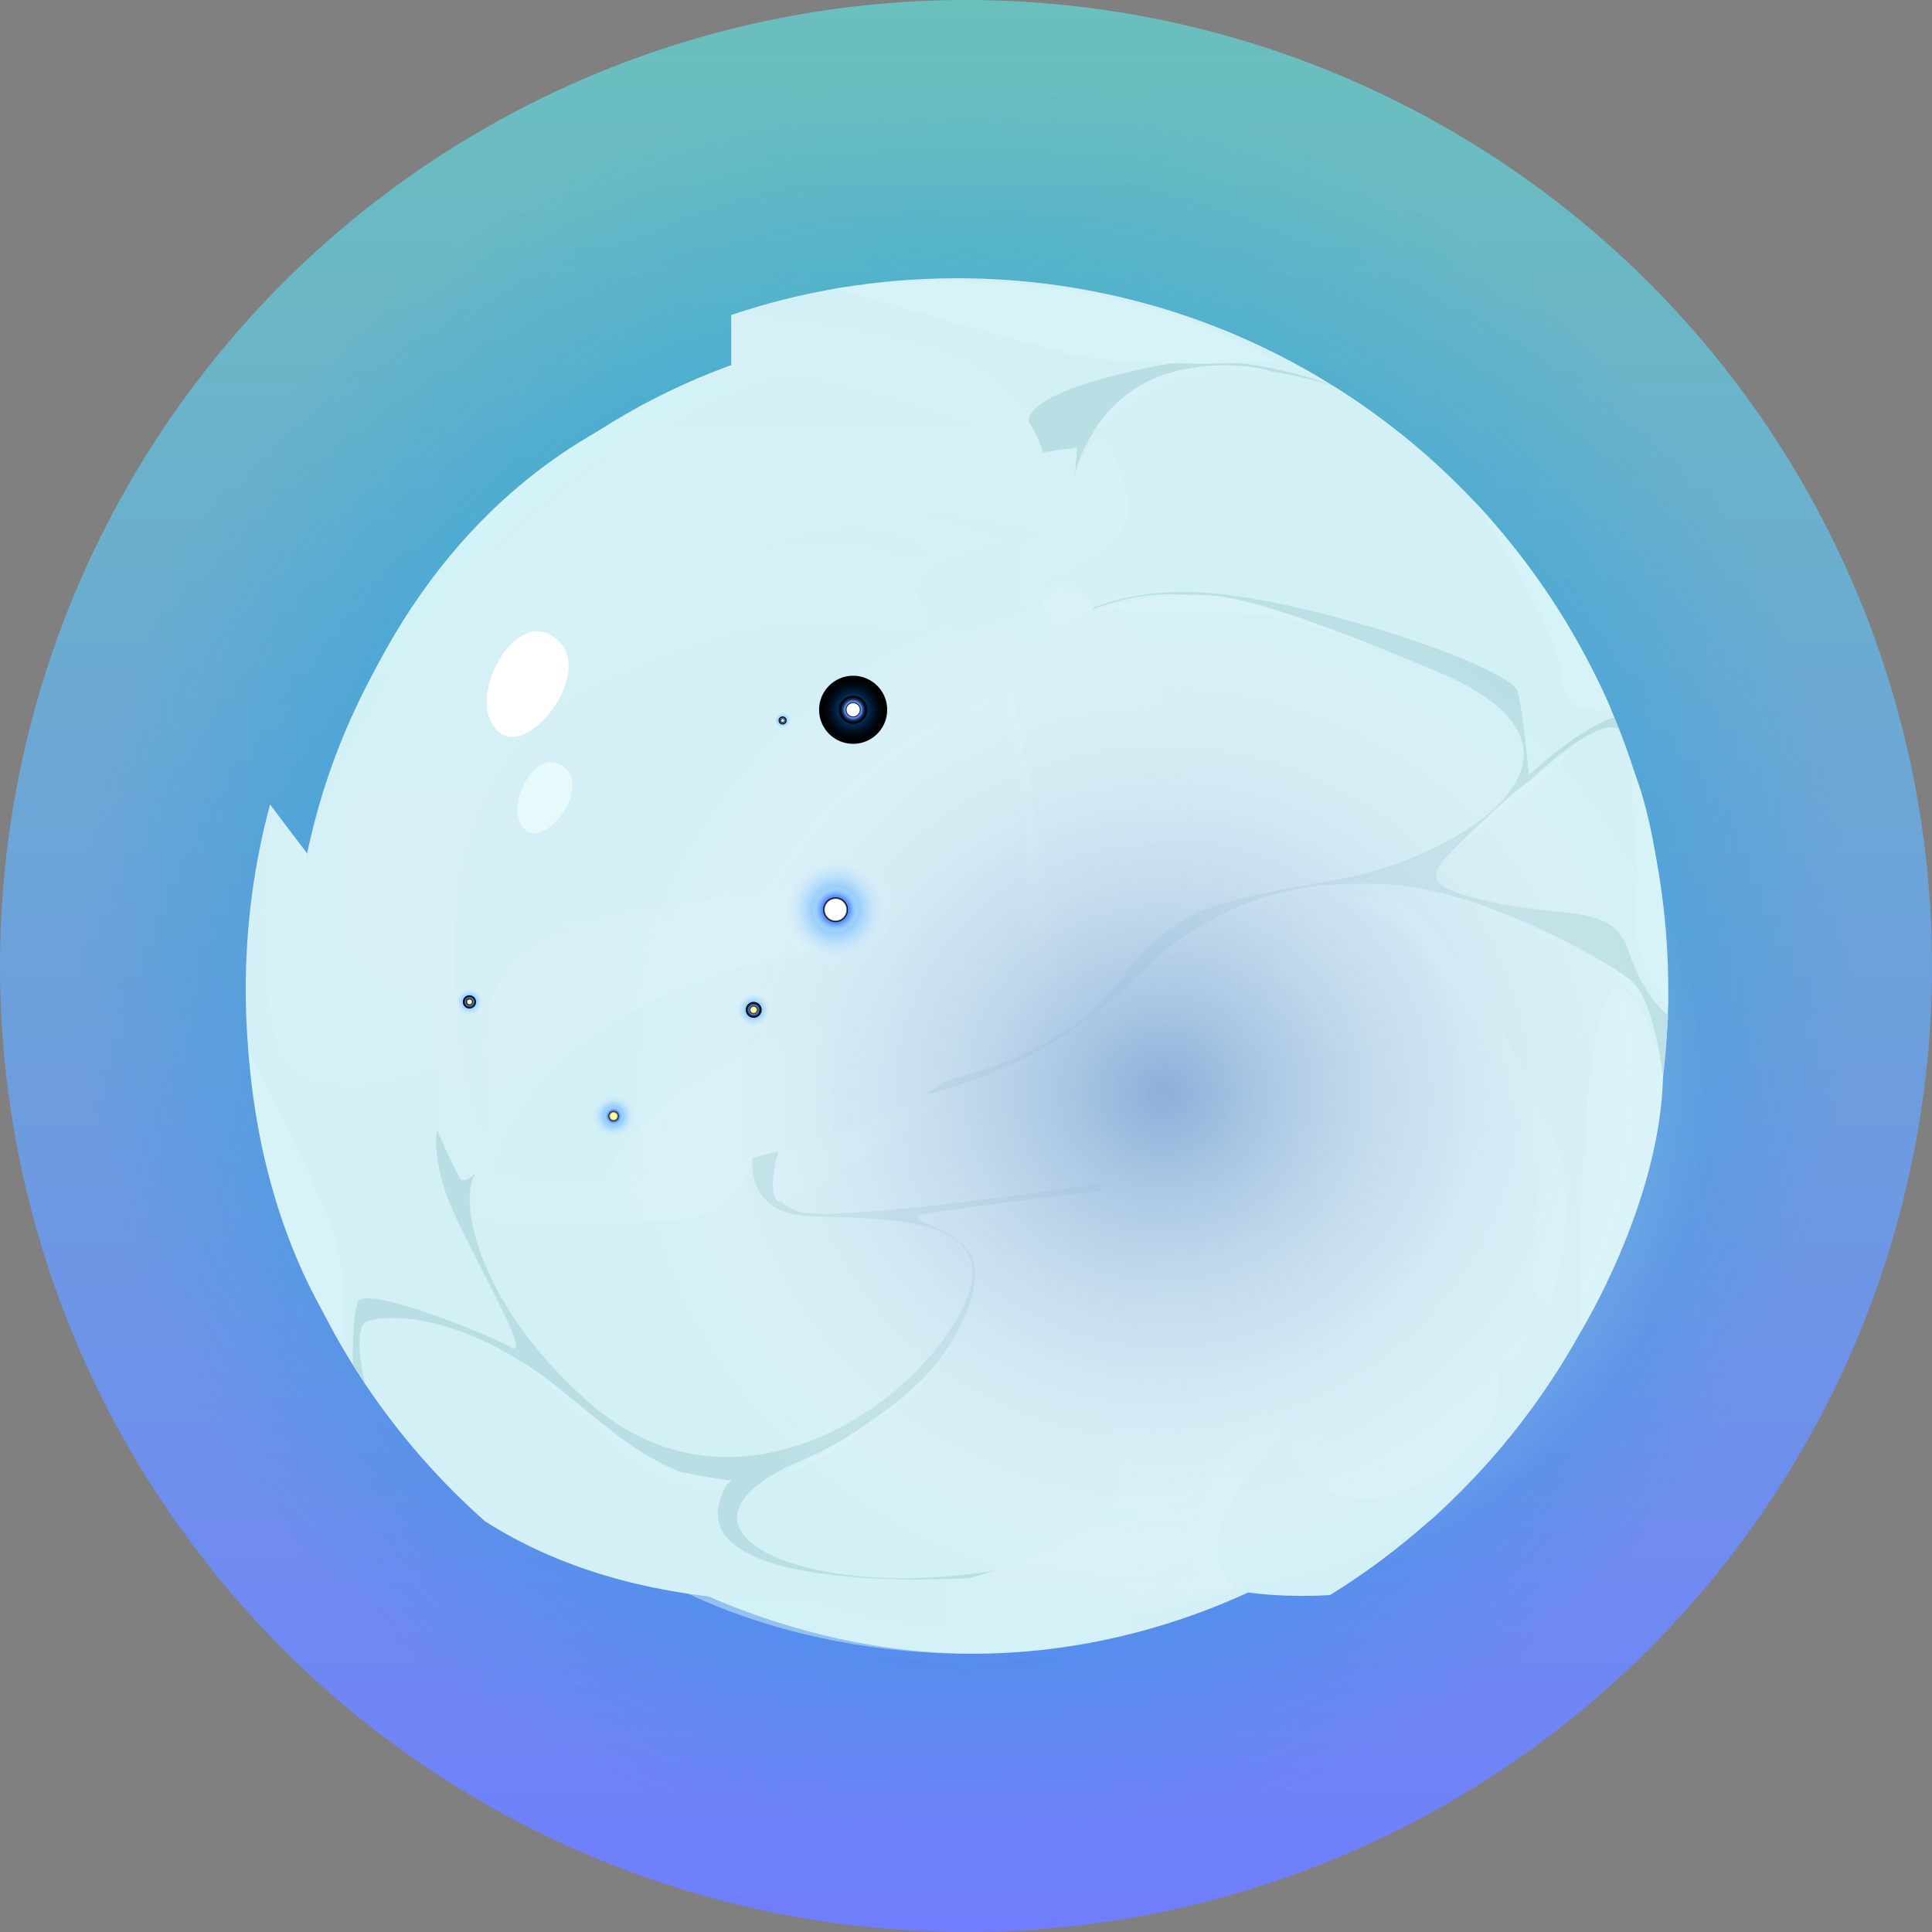 <svg width="100" height="100" viewBox="0 0 100 100" fill="none" xmlns="http://www.w3.org/2000/svg">
    <rect x="0" y="0" width="100" height="100" fill="#808080" stroke="none"/>
    <circle cx="50" cy="50" r="50" fill="url(#paint0_linear_1940_14952)" />
    <g clip-path="url(#clip0_1940_14952)">
        <path
            d="M82.5 82.5C100.449 64.551 100.449 35.449 82.5 17.5C64.551 -0.449 35.449 -0.449 17.5 17.5C-0.449 35.449 -0.449 64.551 17.5 82.5C35.449 100.449 64.551 100.449 82.5 82.5Z"
            fill="url(#paint1_radial_1940_14952)" />
        <path fill-rule="evenodd" clip-rule="evenodd"
            d="M83.899 51.22C84.476 60.726 80.313 67.876 79.088 69.835C72.686 80.099 60.8 85.899 49.537 85.582C32.971 85.115 15.174 71.346 15.174 51.22C15.174 32.244 30.56 16.858 49.537 16.858C70.506 16.858 82.995 36.311 83.899 51.22Z"
            fill="url(#paint2_radial_1940_14952)" />
        <path style="mix-blend-mode:multiply" opacity="0.74" fill-rule="evenodd" clip-rule="evenodd"
            d="M18.448 41.835C15.822 50.949 19.634 52.446 34.342 53.535C49.05 54.625 52.489 35.834 48.864 29.703C45.238 23.577 33.603 30.953 30.435 34.207C27.266 37.461 35.466 43.301 38.856 44.265C42.245 45.23 44.189 41.182 45.324 40.344C46.464 39.505 45.374 46.018 38.022 47.052C30.671 48.087 20.919 44.476 28.994 33.344C37.068 22.211 50.697 26.851 53.011 28.714C55.326 30.577 50.28 33.514 51.57 38.144C52.866 42.774 79.661 38.551 80.836 35.623C82.006 32.696 68.458 11.902 42.758 18.711C20.753 24.536 18.453 41.83 18.453 41.83L18.448 41.835Z"
            fill="url(#paint3_linear_1940_14952)" />
        <path style="mix-blend-mode:multiply" opacity="0.5" fill-rule="evenodd" clip-rule="evenodd"
            d="M22.29 32.771C14.923 43.578 17.896 51.386 22.29 55.418C26.684 59.456 33.623 46.776 51.942 47.941C70.26 49.106 55.874 40.374 37.656 45.973C19.438 51.572 33.101 43.261 40.513 42.081C47.925 40.901 51.756 36.131 48.668 30.858C45.58 25.585 33.955 28.121 30.364 36C29.481 37.938 24.575 36.713 29.887 31.37C35.2 26.027 44.957 24.898 53.795 27.298C62.638 29.698 61.548 23.165 60.182 18.872C58.821 14.583 34.03 15.542 22.29 32.766V32.771Z"
            fill="url(#paint4_linear_1940_14952)" />
        <path style="mix-blend-mode:screen" opacity="0.84" fill-rule="evenodd" clip-rule="evenodd"
            d="M54.126 57.643C63.09 45.832 72.681 49.041 76.557 59.36C80.439 69.674 62.145 82.595 42.185 79.351C22.224 76.112 46.097 70.026 51.47 68.218C56.848 66.405 54.668 72.516 55.005 74.093C55.341 75.67 43.973 76.147 43.973 74.615C43.973 73.084 48.125 70.217 50.576 70.217C53.026 70.217 49.351 71.241 50.44 72.095C51.53 72.943 51.585 71.236 52.238 70.217C52.891 69.197 44.178 70.222 40.297 74.615C36.415 79.004 55.562 78.783 61.879 73.491C72.023 64.984 59.72 70.121 52.615 66.35C43.686 61.61 54.116 57.648 54.116 57.648L54.126 57.643Z"
            fill="url(#paint5_linear_1940_14952)" />
        <path style="mix-blend-mode:screen" fill-rule="evenodd" clip-rule="evenodd"
            d="M50.064 76.087C53.644 79.064 66.765 78.105 72.937 68.65C79.108 59.194 74.915 60.821 73.369 59.184C71.822 57.552 73.027 50.01 68.889 56.428C67.172 59.094 70.476 50.844 60.393 49.227C50.31 47.61 34.638 48.338 28.004 56.111C21.371 63.885 28.316 68.896 40.232 70.443C52.148 71.989 53.664 69.996 53.79 64.286C53.915 58.577 48.241 57.964 44.781 60.344C41.321 62.73 44.495 66.335 44.781 67.595C45.067 68.856 47.061 67.766 47.493 67.595C47.925 67.425 46.649 66.27 47.493 65.587C48.336 64.904 49.762 68.072 49.285 69.383C48.808 70.694 38.529 69.976 33.558 68.379C28.587 66.782 29.305 59.325 37.866 54.831C46.428 50.336 54.076 51.963 58.219 56.664C62.361 61.364 61.121 61.846 61.051 64.979C60.98 68.113 67.89 69.348 69.648 60.048C70.039 57.974 72.721 59.586 73.961 62.202C75.201 64.819 70.752 72.958 65.224 75.082C59.695 77.207 54.191 78.316 53.443 76.207C52.695 74.098 50.064 76.087 50.064 76.087Z"
            fill="url(#paint6_linear_1940_14952)" />
        <path style="mix-blend-mode:screen" opacity="0.5" fill-rule="evenodd" clip-rule="evenodd"
            d="M25.433 58.481C24.78 50.743 22.837 46.821 47.181 45.596C71.526 44.371 80.534 50.929 79.846 60.048C79.159 69.167 85.184 53.349 82.422 41.222C79.661 29.09 59.645 26.233 51.947 28.071C44.254 29.909 48.919 31.536 47.879 32.495C46.84 33.449 41.939 29.638 30.636 35.563C19.332 41.489 24.816 58.481 24.816 58.481H25.438H25.433Z"
            fill="url(#paint7_linear_1940_14952)" />
        <path style="mix-blend-mode:screen"
            d="M75.611 57.973C76.085 49.414 69.169 42.071 60.164 41.572C51.16 41.073 43.475 47.608 43.001 56.167C42.527 64.726 49.443 72.069 58.448 72.568C67.453 73.066 75.137 66.532 75.611 57.973Z"
            fill="url(#paint8_radial_1940_14952)" />
        <path style="mix-blend-mode:multiply" opacity="0.5" fill-rule="evenodd" clip-rule="evenodd"
            d="M40.006 19.529C32.604 21.618 29.275 27.93 29.134 30.637C28.994 33.344 33.081 25.505 46.222 26.344C59.364 27.182 70.064 35.026 73.956 36.788C77.848 38.551 72.033 10.481 40.006 19.529Z"
            fill="url(#paint9_linear_1940_14952)" />
        <g style="mix-blend-mode:soft-light" opacity="0.8">
            <path fill-rule="evenodd" clip-rule="evenodd"
                d="M28.928 39.535C27.593 38.887 26.041 41.865 27.156 42.935C28.265 44.004 30.892 40.484 28.928 39.535Z"
                fill="#EBFBFC" />
        </g>
        <path style="mix-blend-mode:screen" fill-rule="evenodd" clip-rule="evenodd"
            d="M15.892 44.18C15.892 44.18 21.572 24.089 40.508 19.238C40.508 19.238 21.978 19.856 15.892 44.18Z"
            fill="url(#paint10_linear_1940_14952)" />
        <path style="mix-blend-mode:multiply" opacity="0.74" fill-rule="evenodd" clip-rule="evenodd"
            d="M37.656 77.081C33.563 77.297 38.765 84.377 50.817 84.242C62.869 84.106 67.398 80.305 67.604 79.858C67.81 79.411 57.867 86.557 37.656 77.086V77.081Z"
            fill="url(#paint11_linear_1940_14952)" />
        <path style="mix-blend-mode:screen" opacity="0.5" fill-rule="evenodd" clip-rule="evenodd"
            d="M32.393 80.661C32.393 80.661 38.303 85.126 48.663 85.567C59.022 86.009 67.112 80.902 67.112 80.902C67.112 80.902 53.132 89.042 34.136 80.189L32.393 80.661Z"
            fill="url(#paint12_linear_1940_14952)" />
        <path fill-rule="evenodd" clip-rule="evenodd"
            d="M14.014 41.519C14.004 41.559 13.994 41.589 13.989 41.624C13.994 41.609 13.999 41.569 14.014 41.519Z"
            fill="url(#paint13_radial_1940_14952)" />
        <path fill-rule="evenodd" clip-rule="evenodd"
            d="M86.349 51.22C86.349 62.017 81.704 71.728 74.293 78.457C74.217 78.522 74.157 78.582 74.102 78.628C74.062 78.668 74.021 78.703 73.981 78.728C72.384 80.149 70.667 81.435 68.844 82.559C68.844 82.559 66.288 82.75 64.119 82.339C63.471 82.213 62.859 82.042 62.356 81.786C60.177 80.697 63.853 73.34 65.354 73.204C65.867 73.154 66.223 73.626 66.529 74.239V74.249C67.052 75.293 67.443 76.775 68.262 76.996H68.267C68.372 77.026 68.493 77.036 68.623 77.011C69.753 76.825 74.659 75.585 77.511 70.699C77.511 70.699 78.671 70.407 79.153 69.157C79.6 68.012 79.249 66.596 79.183 66.355C79.183 66.34 79.178 66.335 79.178 66.335V66.325C79.465 64.954 79.615 63.417 79.585 61.695C79.505 57.422 73.273 46.063 68.889 46.691C68.889 46.691 68.888 46.691 68.884 46.691C68.674 46.716 68.473 46.776 68.277 46.861C68.267 46.867 68.262 46.867 68.262 46.867C67.403 47.238 66.64 48.162 66.037 49.784C63.26 57.276 58.244 60.284 56.938 61.253C56.511 61.565 56.486 61.665 57.054 61.63C62.236 61.324 58.55 72.25 57.596 73.882C56.642 75.519 60.458 76.88 54.598 80.009C53.75 80.46 52.74 80.882 51.59 81.259C51.148 81.405 50.686 81.545 50.204 81.671C43.315 83.529 32.825 83.679 25.107 78.743C22.747 76.654 20.653 74.254 18.89 71.623C18.89 71.623 18.89 71.618 18.885 71.613L18.258 70.638C14.742 64.999 12.719 58.341 12.719 51.21C12.719 47.901 13.156 44.687 13.979 41.639L15.476 43.623C15.501 43.668 15.536 43.708 15.566 43.748C15.762 43.994 15.887 44.175 15.887 44.175C15.887 44.175 14.557 54.755 17.555 55.709C17.7 55.76 17.846 55.795 17.991 55.83C18.137 55.86 18.278 55.89 18.413 55.91H18.418C18.559 55.925 18.694 55.94 18.83 55.956C19.036 55.971 19.242 55.971 19.438 55.966C19.513 55.966 19.578 55.961 19.648 55.956C19.794 55.946 19.93 55.93 20.065 55.91C20.241 55.885 20.417 55.855 20.577 55.825C20.618 55.815 20.658 55.805 20.698 55.805C20.698 55.805 20.701 55.803 20.708 55.8C20.738 55.795 20.773 55.79 20.803 55.78C20.808 55.78 20.813 55.775 20.813 55.775C20.828 55.775 20.838 55.77 20.859 55.77C20.924 55.755 20.984 55.745 21.029 55.724C21.034 55.724 21.039 55.719 21.039 55.719C21.059 55.715 21.085 55.709 21.105 55.709C21.125 55.704 21.15 55.694 21.17 55.689C21.185 55.684 21.2 55.684 21.215 55.679C21.24 55.674 21.26 55.669 21.26 55.669C22.189 55.428 22.737 55.237 22.737 55.92C22.737 56.563 22.4 57.537 22.621 58.481C22.686 58.763 22.797 59.039 22.983 59.295C23.304 60.013 23.751 60.957 23.887 61.057C24.037 61.173 24.399 60.912 24.625 60.721C24.63 60.716 24.635 60.716 24.635 60.711C24.69 60.646 24.74 60.595 24.805 60.56H24.811C24.811 60.56 24.816 60.555 24.821 60.56C25.328 60.741 25.935 60.907 26.674 61.022C28.963 61.394 33.935 61.083 38.946 59.922L39.072 59.892C39.478 59.802 39.88 59.697 40.287 59.591L40.503 59.536C43.154 58.823 45.74 57.874 47.884 56.663H47.889C48.387 56.382 48.849 56.086 49.285 55.78C51.51 54.213 52.996 52.27 53.097 49.925C53.508 40.941 52.007 37.26 52.148 36.035C52.168 35.854 52.238 35.644 52.354 35.422V35.413C52.971 34.162 54.734 32.495 54.734 32.495C54.734 32.495 53.594 31.245 53.82 30.512C53.82 30.512 53.82 30.506 53.825 30.501C53.835 30.436 53.87 30.376 53.915 30.316C53.981 30.235 54.126 30.12 54.322 29.969C54.322 29.969 54.327 29.969 54.332 29.964C55.517 29.06 58.425 26.966 55.643 24.531L55.758 23.165L53.986 23.406H53.981C53.981 23.406 53.9 23.361 53.79 23.316C53.318 23.055 52.77 22.798 52.153 22.552C43.245 18.907 37.952 18.892 37.856 18.892V16.301C41.527 15.065 45.449 14.402 49.536 14.402C56.697 14.402 63.376 16.446 69.02 19.981C69.025 19.986 69.03 19.991 69.035 19.991H69.04L69.05 19.996C79.445 26.509 86.349 38.054 86.349 51.215V51.22Z"
            fill="url(#paint14_radial_1940_14952)" />
        <g style="mix-blend-mode:multiply" opacity="0.8">
            <path fill-rule="evenodd" clip-rule="evenodd"
                d="M54.739 32.49C59.776 29.361 64.712 30.672 74.484 34.805C84.255 38.943 75.503 44.371 69.377 45.496C63.25 46.62 60.8 46.821 58.038 50.703C55.276 54.585 49.13 55.88 49.13 55.88L47.874 56.663C47.874 56.663 53.9 55.403 58.344 51.009C62.788 46.615 66.514 45.596 71.521 45.752C76.527 45.907 83.266 49.784 84.441 50.758C85.616 51.727 86.083 55.704 86.083 55.704L86.354 52.546C86.354 52.546 85.154 51.778 84.291 49.227C83.422 46.676 81.122 47.645 76.683 46.57C72.239 45.496 74.745 44.682 78.877 40.7C83.015 36.718 83.819 37.763 83.819 37.763L83.562 37.13C83.562 37.13 82.016 37.496 79.133 40.113C79.133 40.113 78.852 36.894 78.546 35.774C78.24 34.649 69.176 31.445 63.301 30.762C57.431 30.08 54.739 32.495 54.739 32.495V32.49Z"
                fill="#B3DBE0" />
        </g>
        <g style="mix-blend-mode:multiply" opacity="0.8">
            <path fill-rule="evenodd" clip-rule="evenodd"
                d="M69.035 19.991C68.724 19.891 63.009 18.033 59.705 19.625C56.3 21.257 55.643 24.531 55.643 24.531L55.758 23.165L53.986 23.406C53.986 23.406 53.037 22.346 53.273 21.618C53.509 20.895 54.94 19.961 59.64 18.982C64.104 18.048 68.583 19.801 69.025 19.981C69.03 19.986 69.035 19.991 69.04 19.991H69.035Z"
                fill="#B3DBE0" />
        </g>
        <path fill-rule="evenodd" clip-rule="evenodd"
            d="M24.811 60.56C24.811 60.56 24.725 60.641 24.64 60.711C24.695 60.646 24.745 60.596 24.811 60.56Z"
            fill="#D2F0F6" />
        <g style="mix-blend-mode:multiply" opacity="0.8">
            <path fill-rule="evenodd" clip-rule="evenodd"
                d="M51.59 81.269L50.204 81.681C50.204 81.681 33.97 82.74 37.716 76.684C37.716 76.684 35.21 77.317 29.696 72.516C24.183 67.716 19.889 68.067 19.026 68.379C18.192 68.675 18.845 71.407 18.89 71.623L18.262 70.648C18.262 70.648 18.207 68.379 18.514 67.41C18.815 66.44 25.252 69.067 26.473 69.745C27.703 70.422 23.786 63.889 23.073 61.745C22.355 59.601 22.621 58.486 22.621 58.486C22.621 58.486 22.777 58.848 22.983 59.3C23.304 60.018 23.751 60.962 23.887 61.062C24.037 61.178 24.399 60.917 24.625 60.726C23.731 61.886 24.459 67.229 30.424 72.537C37.651 78.969 46.765 73.355 49.692 67.972C52.62 62.594 44.927 63.141 41.728 62.935C38.524 62.73 38.951 59.928 38.951 59.928L39.077 59.897L40.292 59.596L40.508 59.541C40.508 59.541 39.041 62.353 41.627 62.765C44.214 63.176 56.938 61.268 56.938 61.268L57.054 61.645C57.054 61.645 49.285 62.549 47.879 62.835C46.478 63.121 49.26 63.412 50.214 64.879C51.163 66.34 49.567 72.13 41.462 75.6C33.362 79.07 41.432 82.981 51.595 81.274L51.59 81.269Z"
                fill="#B3DBE0" />
        </g>
        <g style="mix-blend-mode:multiply" opacity="0.8">
            <path fill-rule="evenodd" clip-rule="evenodd"
                d="M58.219 72.466C58.219 72.466 56.883 73.963 51.023 76.137C45.168 78.316 40.844 78.246 40.844 78.246C40.844 78.246 44.043 78.613 47.593 78.613C51.143 78.613 50.35 76.9 52.544 75.906C54.739 74.912 56.396 74.952 57.049 74.324C57.696 73.697 58.219 72.466 58.219 72.466Z"
                fill="#D2F0F6" />
        </g>
        <g style="mix-blend-mode:multiply" opacity="0.8">
            <path fill-rule="evenodd" clip-rule="evenodd"
                d="M79.434 72.23C77.898 74.932 75.237 77.563 74.293 78.457C74.217 78.522 74.157 78.582 74.102 78.628C74.026 78.698 73.976 78.748 73.956 78.763C73.966 78.753 73.971 78.743 73.981 78.733C77.903 74.385 77.506 70.714 77.506 70.714C77.506 70.714 78.666 70.423 79.148 69.172C79.61 67.982 79.214 66.496 79.173 66.35C79.329 66.541 81.237 69.052 79.424 72.235L79.434 72.23Z"
                fill="#D2F0F6" />
        </g>
        <g style="mix-blend-mode:soft-light">
            <path fill-rule="evenodd" clip-rule="evenodd"
                d="M37.857 18.892V16.3C37.857 16.3 46.84 17.119 49.968 18.711C53.102 20.303 53.981 23.406 53.981 23.406C53.981 23.406 46.403 19.69 37.852 18.887L37.857 18.892Z"
                fill="#D7F2F7" />
        </g>
        <g style="mix-blend-mode:soft-light">
            <path fill-rule="evenodd" clip-rule="evenodd"
                d="M58.414 26.399C58.445 28.151 54.578 29.859 54.332 29.964C55.517 29.06 58.425 26.966 55.643 24.531C55.643 24.531 56.401 22.723 56.843 22.723C57.285 22.723 58.374 24.591 58.41 26.399H58.414Z"
                fill="#D7F2F7" />
        </g>
        <g style="mix-blend-mode:soft-light">
            <path fill-rule="evenodd" clip-rule="evenodd"
                d="M56.587 31.546L54.739 32.495C54.739 32.495 53.599 31.245 53.825 30.512C53.825 30.512 53.825 30.506 53.83 30.501C53.915 30.456 54.844 29.994 55.623 30.351C56.436 30.727 56.587 31.546 56.587 31.546Z"
                fill="#D7F2F7" />
        </g>
        <g style="mix-blend-mode:soft-light">
            <path fill-rule="evenodd" clip-rule="evenodd"
                d="M51.4 55.207C50.963 55.358 49.285 55.78 49.285 55.78C51.51 54.213 52.996 52.27 53.097 49.925C53.508 40.941 52.007 37.26 52.148 36.035C52.168 35.854 52.238 35.644 52.353 35.422V35.413C52.353 35.413 54.247 45.194 54.709 49.282C55.166 53.369 51.836 55.057 51.4 55.212V55.207Z"
                fill="#D7F2F7" />
        </g>
        <g style="mix-blend-mode:soft-light">
            <path fill-rule="evenodd" clip-rule="evenodd"
                d="M48.507 57.276C47.965 57.819 40.935 62.549 40.292 62.182C39.649 61.811 40.292 59.591 40.292 59.591L40.508 59.536C43.159 58.823 45.745 57.874 47.89 56.664H48.03C48.03 56.664 49.055 56.734 48.512 57.276H48.507Z"
                fill="#D7F2F7" />
        </g>
        <g style="mix-blend-mode:soft-light">
            <path fill-rule="evenodd" clip-rule="evenodd"
                d="M38.956 59.922C38.956 59.922 38.364 62.79 35.466 63.096C32.569 63.402 25.117 63.438 24.725 62.86C24.334 62.283 24.811 60.56 24.811 60.56H24.826C25.333 60.741 25.94 60.907 26.679 61.022C28.968 61.394 33.94 61.083 38.951 59.922H38.956Z"
                fill="#D7F2F7" />
        </g>
        <g style="mix-blend-mode:soft-light">
            <path fill-rule="evenodd" clip-rule="evenodd"
                d="M21.261 55.664C21.261 55.664 15.606 57.346 14.431 54.183C13.256 51.014 13.708 42.739 14.014 42.382C14.235 42.131 15.094 43.141 15.571 43.753C15.767 43.999 15.893 44.18 15.893 44.18C15.893 44.18 14.562 54.76 17.56 55.715C19.051 56.187 20.341 55.905 21.256 55.664H21.261Z"
                fill="#D7F2F7" />
        </g>
        <g style="mix-blend-mode:soft-light">
            <path fill-rule="evenodd" clip-rule="evenodd"
                d="M80.715 65.652C80.715 65.652 80.424 67.319 80.213 67.661C80.012 67.977 79.284 66.546 79.189 66.36C79.189 66.345 79.184 66.34 79.184 66.34V66.33C79.47 64.959 79.621 63.422 79.59 61.7C79.51 57.427 73.278 46.068 68.894 46.696C69.844 46.47 71.666 46.184 73.017 46.871C74.925 47.846 80.675 57.818 80.986 60.786C81.293 63.744 80.715 65.652 80.715 65.652Z"
                fill="#D7F2F7" />
        </g>
        <g style="mix-blend-mode:soft-light">
            <path fill-rule="evenodd" clip-rule="evenodd"
                d="M66.529 74.254C66.529 74.254 60.639 79.507 64.119 82.339C63.471 82.213 62.858 82.042 62.356 81.786C60.177 80.697 63.853 73.34 65.354 73.204C65.866 73.154 66.223 73.626 66.529 74.239V74.249V74.254Z"
                fill="#D7F2F7" />
        </g>
        <g style="mix-blend-mode:soft-light">
            <path fill-rule="evenodd" clip-rule="evenodd"
                d="M76.949 73.948C75.945 75.484 73.022 77.362 71.285 77.568C69.623 77.764 68.382 77.096 68.262 77.006C68.367 77.036 68.488 77.046 68.618 77.021C69.748 76.835 74.654 75.595 77.506 70.709C77.506 70.709 77.948 72.411 76.944 73.948H76.949Z"
                fill="#D7F2F7" />
        </g>
        <g style="mix-blend-mode:soft-light">
            <path fill-rule="evenodd" clip-rule="evenodd"
                d="M56.587 31.546C56.587 31.546 63.531 31.767 64.983 31.767C66.434 31.767 71.541 33.6 71.541 33.6C71.541 33.6 66.389 31.436 63.526 30.923C60.669 30.411 56.587 31.546 56.587 31.546Z"
                fill="#D7F2F7" />
        </g>
        <g style="mix-blend-mode:soft-light">
            <path fill-rule="evenodd" clip-rule="evenodd"
                d="M59.313 50.1C59.313 50.1 61.804 48.032 62.713 47.595C64.626 46.671 67.147 46.219 68.031 46.008C68.915 45.797 69.105 45.787 69.105 45.787C69.105 45.787 66.429 45.872 63.647 47.133C60.865 48.393 59.313 50.1 59.313 50.1Z"
                fill="#D7F2F7" />
        </g>
        <g style="mix-blend-mode:soft-light">
            <path fill-rule="evenodd" clip-rule="evenodd"
                d="M56.587 22.382C56.587 22.382 59.163 19.921 61.332 19.454C63.501 18.987 65.766 19.213 65.766 19.213C65.766 19.213 63.627 18.485 60.694 19.263C57.762 20.042 56.592 22.377 56.592 22.377L56.587 22.382Z"
                fill="#D7F2F7" />
        </g>
        <g style="mix-blend-mode:soft-light">
            <path fill-rule="evenodd" clip-rule="evenodd"
                d="M47.493 62.986C47.493 62.986 49.632 62.539 52.218 62.222C54.804 61.906 56.396 61.715 56.396 61.715C56.396 61.715 54.784 62.514 52.981 62.755C51.178 62.991 47.493 62.991 47.493 62.991V62.986Z"
                fill="#D7F2F7" />
        </g>
        <g style="mix-blend-mode:soft-light">
            <path fill-rule="evenodd" clip-rule="evenodd"
                d="M26.925 70.442C26.925 70.442 29.872 72.973 31.941 74.861C34.01 76.749 35.999 77.031 36.867 76.981C37.736 76.93 37.862 76.624 37.862 76.624C37.862 76.624 37.38 76.619 35.23 76.192C33.081 75.765 28.988 71.562 26.92 70.442H26.925Z"
                fill="#D7F2F7" />
        </g>
        <g style="mix-blend-mode:soft-light">
            <path fill-rule="evenodd" clip-rule="evenodd"
                d="M39.498 76.639C39.498 76.639 42.687 75.605 43.712 74.836C44.731 74.068 45.208 73.636 47.171 72.155C49.135 70.674 50.064 67.811 50.064 67.811C50.064 67.811 49.547 70.201 46.087 72.823C42.627 75.444 39.498 76.644 39.498 76.644V76.639Z"
                fill="#D7F2F7" />
        </g>
        <g style="mix-blend-mode:soft-light">
            <path fill-rule="evenodd" clip-rule="evenodd"
                d="M76.311 46.726C76.311 46.726 82.116 49.161 83.11 50.1C84.105 51.039 85.25 52.094 85.25 52.094C85.25 52.094 84.848 50.899 83.482 50.1C82.116 49.302 77.963 47.615 76.311 46.726Z"
                fill="#D7F2F7" />
        </g>
        <g style="mix-blend-mode:soft-light">
            <path fill-rule="evenodd" clip-rule="evenodd"
                d="M75.066 44.145C75.066 44.145 76.778 42.769 78.692 41.288C80.605 39.806 81.78 38.3 81.78 38.3C81.78 38.3 80.539 39.46 79.209 40.379C77.878 41.298 75.066 44.145 75.066 44.145Z"
                fill="#D7F2F7" />
        </g>
        <g style="mix-blend-mode:multiply" opacity="0.3">
            <path fill-rule="evenodd" clip-rule="evenodd"
                d="M65.133 32.731C62.377 32.801 58.636 41.157 58.41 44.833C58.184 48.509 66.047 46.128 72.128 43.648C78.209 41.167 77.948 38.501 76.522 36.407C75.091 34.313 67.077 32.681 65.133 32.731Z"
                fill="#D2F0F6" />
        </g>
        <g style="mix-blend-mode:multiply" opacity="0.3">
            <path fill-rule="evenodd" clip-rule="evenodd"
                d="M69.743 20.74C68.026 19.745 66.635 26.951 66.248 29.226C65.861 31.501 74.383 32.339 77.034 34.539C79.691 36.733 80.454 34.845 80.509 33.976C80.559 33.108 75.196 23.893 69.748 20.74H69.743Z"
                fill="#D2F0F6" />
        </g>
        <g style="mix-blend-mode:multiply" opacity="0.3">
            <path fill-rule="evenodd" clip-rule="evenodd"
                d="M42.562 76.639C41.191 76.037 48.587 73.124 50.887 69.298C53.187 65.466 51.093 65.11 52.469 64.497C53.85 63.885 57.832 64.547 58.651 66.897C59.469 69.248 55.904 74.239 50.064 76.087C44.224 77.935 42.562 76.639 42.562 76.639Z"
                fill="#D2F0F6" />
        </g>
        <g style="mix-blend-mode:multiply" opacity="0.3">
            <path fill-rule="evenodd" clip-rule="evenodd"
                d="M28.009 68.886C27.653 66.335 42.225 68.067 44.334 69.704C46.443 71.336 40.96 75.68 36.169 75.017C31.379 74.349 28.009 68.891 28.009 68.891V68.886Z"
                fill="#D2F0F6" />
        </g>
        <g style="mix-blend-mode:multiply" opacity="0.3">
            <path fill-rule="evenodd" clip-rule="evenodd"
                d="M19.533 72.004C18.052 69.438 28.356 72.341 32.393 75.544C36.435 78.748 39.498 81.756 39.498 81.756C39.498 81.756 26.528 84.111 19.533 72.009V72.004Z"
                fill="#D2F0F6" />
        </g>
        <g style="mix-blend-mode:soft-light">
            <path fill-rule="evenodd" clip-rule="evenodd"
                d="M84.652 40.138C83.979 38.4 85.019 45.174 84.652 47.203C84.285 49.232 86.339 52.094 86.339 52.094C86.339 52.094 86.299 44.406 84.652 40.138Z"
                fill="#D6F3F7" />
        </g>
        <g style="mix-blend-mode:soft-light">
            <path fill-rule="evenodd" clip-rule="evenodd"
                d="M86.078 55.709C86.078 55.709 85.415 51.833 83.899 51.22C82.377 50.608 81.961 58.958 81.83 62.991C81.699 67.018 81.83 68.911 81.83 68.911C81.83 68.911 85.938 62.247 86.078 55.709Z"
                fill="#D6F3F7" />
        </g>
        <g style="mix-blend-mode:soft-light">
            <path fill-rule="evenodd" clip-rule="evenodd"
                d="M76.311 25.952C76.311 25.952 80.615 32.359 80.78 34.88C80.951 37.401 83.382 36.708 83.382 36.708C83.382 36.708 81.222 31.23 76.311 25.952Z"
                fill="#D6F3F7" />
        </g>
        <g style="mix-blend-mode:soft-light">
            <path fill-rule="evenodd" clip-rule="evenodd"
                d="M57.526 31.355C57.526 31.355 60.147 31.973 61.473 31.692C62.798 31.41 63.687 31.104 63.687 31.104C63.687 31.104 61.543 30.421 57.526 31.36V31.355Z"
                fill="#D7F2F7" />
        </g>
        <g style="mix-blend-mode:multiply" opacity="0.3">
            <path fill-rule="evenodd" clip-rule="evenodd"
                d="M47.247 62.202C46.363 61.499 54.628 55.217 58.766 52.094C62.904 48.971 65.761 48.639 65.761 48.639C65.761 48.639 61.9 55.925 58.766 59.049C55.633 62.172 47.247 62.207 47.247 62.207V62.202Z"
                fill="#D2F0F6" />
        </g>
        <g style="mix-blend-mode:soft-light">
            <path fill-rule="evenodd" clip-rule="evenodd"
                d="M77.371 42.081C77.371 42.081 78.34 41.599 79.008 41.036C79.676 40.474 80.273 39.731 80.273 39.731C80.273 39.731 78.33 41.092 77.371 42.081Z"
                fill="#D7F2F7" />
        </g>
        <g style="mix-blend-mode:soft-light">
            <path fill-rule="evenodd" clip-rule="evenodd"
                d="M43.249 14.94C43.249 14.94 50.767 17.179 54.754 18.179C58.741 19.178 66.057 18.711 66.057 18.711C66.057 18.711 57.721 13.022 43.249 14.935V14.94Z"
                fill="#D6F3F7" />
        </g>
        <g style="mix-blend-mode:soft-light">
            <path fill-rule="evenodd" clip-rule="evenodd"
                d="M12.844 54.233C12.844 54.233 16.369 61.178 17.238 63.729C18.107 66.28 17.685 69.398 17.685 69.398C17.685 69.398 13.507 64.04 12.849 54.233H12.844Z"
                fill="#D6F3F7" />
        </g>
        <path style="mix-blend-mode:screen" fill-rule="evenodd" clip-rule="evenodd"
            d="M68.166 60.711C68.166 62.338 66.851 63.654 65.224 63.654C63.597 63.654 62.281 62.338 62.281 60.711C62.281 59.084 63.597 57.768 65.224 57.768C66.851 57.768 68.166 59.084 68.166 60.711Z"
            fill="url(#paint15_radial_1940_14952)" />
        <path style="mix-blend-mode:screen"
            d="M65.229 61.926C65.9 61.926 66.444 61.382 66.444 60.711C66.444 60.04 65.9 59.496 65.229 59.496C64.558 59.496 64.014 60.04 64.014 60.711C64.014 61.382 64.558 61.926 65.229 61.926Z"
            fill="url(#paint16_radial_1940_14952)" />
        <path style="mix-blend-mode:screen" fill-rule="evenodd" clip-rule="evenodd"
            d="M65.872 60.711C65.872 61.067 65.585 61.354 65.229 61.354C64.872 61.354 64.586 61.067 64.586 60.711C64.586 60.354 64.872 60.068 65.229 60.068C65.585 60.068 65.872 60.354 65.872 60.711Z"
            fill="url(#paint17_radial_1940_14952)" />
        <path style="mix-blend-mode:screen" fill-rule="evenodd" clip-rule="evenodd"
            d="M69.924 56.553C69.924 58.18 68.608 59.496 66.981 59.496C65.354 59.496 64.039 58.18 64.039 56.553C64.039 54.926 65.354 53.611 66.981 53.611C68.608 53.611 69.924 54.926 69.924 56.553Z"
            fill="url(#paint18_radial_1940_14952)" />
        <path style="mix-blend-mode:screen"
            d="M66.981 57.768C67.652 57.768 68.196 57.224 68.196 56.553C68.196 55.882 67.652 55.338 66.981 55.338C66.31 55.338 65.766 55.882 65.766 56.553C65.766 57.224 66.31 57.768 66.981 57.768Z"
            fill="url(#paint19_radial_1940_14952)" />
        <path style="mix-blend-mode:screen" fill-rule="evenodd" clip-rule="evenodd"
            d="M67.624 56.553C67.624 56.91 67.338 57.196 66.981 57.196C66.625 57.196 66.338 56.91 66.338 56.553C66.338 56.197 66.625 55.91 66.981 55.91C67.338 55.91 67.624 56.197 67.624 56.553Z"
            fill="url(#paint20_radial_1940_14952)" />
        <path style="mix-blend-mode:screen"
            d="M67.308 60.711C68.456 60.711 69.387 59.78 69.387 58.632C69.387 57.484 68.456 56.553 67.308 56.553C66.159 56.553 65.229 57.484 65.229 58.632C65.229 59.78 66.159 60.711 67.308 60.711Z"
            fill="url(#paint21_radial_1940_14952)" />
        <path style="mix-blend-mode:screen"
            d="M67.308 59.491C67.782 59.491 68.166 59.106 68.166 58.632C68.166 58.158 67.782 57.773 67.308 57.773C66.833 57.773 66.449 58.158 66.449 58.632C66.449 59.106 66.833 59.491 67.308 59.491Z"
            fill="url(#paint22_radial_1940_14952)" />
        <path style="mix-blend-mode:screen" fill-rule="evenodd" clip-rule="evenodd"
            d="M67.76 58.632C67.76 58.883 67.554 59.089 67.303 59.089C67.052 59.089 66.846 58.883 66.846 58.632C66.846 58.381 67.052 58.175 67.303 58.175C67.554 58.175 67.76 58.381 67.76 58.632Z"
            fill="url(#paint23_radial_1940_14952)" />
        <path style="mix-blend-mode:screen"
            d="M64.064 63.262C64.341 63.262 64.566 63.037 64.566 62.76C64.566 62.482 64.341 62.258 64.064 62.258C63.786 62.258 63.562 62.482 63.562 62.76C63.562 63.037 63.786 63.262 64.064 63.262Z"
            fill="url(#paint24_radial_1940_14952)" />
        <path style="mix-blend-mode:screen" fill-rule="evenodd" clip-rule="evenodd"
            d="M64.269 62.76C64.269 62.875 64.179 62.966 64.064 62.966C63.948 62.966 63.858 62.875 63.858 62.76C63.858 62.644 63.948 62.554 64.064 62.554C64.179 62.554 64.269 62.644 64.269 62.76Z"
            fill="url(#paint25_radial_1940_14952)" />
        <path style="mix-blend-mode:screen" fill-rule="evenodd" clip-rule="evenodd"
            d="M64.174 62.76C64.174 62.82 64.124 62.87 64.064 62.87C64.003 62.87 63.953 62.82 63.953 62.76C63.953 62.7 64.003 62.649 64.064 62.649C64.124 62.649 64.174 62.7 64.174 62.76Z"
            fill="url(#paint26_radial_1940_14952)" />
        <path style="mix-blend-mode:screen"
            d="M68.889 69.408C69.167 69.408 69.391 69.183 69.391 68.906C69.391 68.629 69.167 68.404 68.889 68.404C68.612 68.404 68.387 68.629 68.387 68.906C68.387 69.183 68.612 69.408 68.889 69.408Z"
            fill="url(#paint27_radial_1940_14952)" />
        <path style="mix-blend-mode:screen" fill-rule="evenodd" clip-rule="evenodd"
            d="M69.1 68.906C69.1 69.021 69.01 69.112 68.894 69.112C68.779 69.112 68.689 69.021 68.689 68.906C68.689 68.79 68.779 68.7 68.894 68.7C69.01 68.7 69.1 68.79 69.1 68.906Z"
            fill="url(#paint28_radial_1940_14952)" />
        <path style="mix-blend-mode:screen"
            d="M68.889 69.016C68.95 69.016 69 68.967 69 68.906C69 68.845 68.95 68.796 68.889 68.796C68.828 68.796 68.779 68.845 68.779 68.906C68.779 68.967 68.828 69.016 68.889 69.016Z"
            fill="url(#paint29_radial_1940_14952)" />
        <path fill-rule="evenodd" clip-rule="evenodd"
            d="M28.386 32.811C26.407 31.852 24.113 36.261 25.76 37.843C27.407 39.43 31.288 34.217 28.386 32.811Z"
            fill="white" />
        <g style="mix-blend-mode:screen">
            <path
                d="M60.092 83.338C75.589 83.338 88.152 71.398 88.152 56.669C88.152 41.94 75.589 29.999 60.092 29.999C44.594 29.999 32.032 41.94 32.032 56.669C32.032 71.398 44.594 83.338 60.092 83.338Z"
                fill="url(#paint30_radial_1940_14952)" />
        </g>
        <g style="mix-blend-mode:screen">
            <path fill-rule="evenodd" clip-rule="evenodd"
                d="M46.192 47.087C46.192 48.715 44.877 50.03 43.249 50.03C41.623 50.03 40.307 48.715 40.307 47.087C40.307 45.461 41.623 44.145 43.249 44.145C44.877 44.145 46.192 45.461 46.192 47.087Z"
                fill="url(#paint31_radial_1940_14952)" />
        </g>
        <path style="mix-blend-mode:screen" fill-rule="evenodd" clip-rule="evenodd"
            d="M44.465 47.087C44.465 47.76 43.922 48.303 43.249 48.303C42.577 48.303 42.034 47.76 42.034 47.087C42.034 46.414 42.577 45.872 43.249 45.872C43.922 45.872 44.465 46.414 44.465 47.087Z"
            fill="url(#paint32_radial_1940_14952)" />
        <path style="mix-blend-mode:screen" fill-rule="evenodd" clip-rule="evenodd"
            d="M43.892 47.087C43.892 47.444 43.606 47.73 43.249 47.73C42.893 47.73 42.607 47.444 42.607 47.087C42.607 46.731 42.893 46.445 43.249 46.445C43.606 46.445 43.892 46.731 43.892 47.087Z"
            fill="url(#paint33_radial_1940_14952)" />
        <path style="mix-blend-mode:screen" fill-rule="evenodd" clip-rule="evenodd"
            d="M45.921 36.738C45.921 37.712 45.133 38.501 44.159 38.501C43.184 38.501 42.396 37.712 42.396 36.738C42.396 35.764 43.184 34.976 44.159 34.976C45.133 34.976 45.921 35.764 45.921 36.738Z"
            fill="url(#paint34_radial_1940_14952)" />
        <path style="mix-blend-mode:screen" fill-rule="evenodd" clip-rule="evenodd"
            d="M44.887 36.738C44.887 37.14 44.56 37.466 44.158 37.466C43.757 37.466 43.43 37.14 43.43 36.738C43.43 36.336 43.757 36.01 44.158 36.01C44.56 36.01 44.887 36.336 44.887 36.738Z"
            fill="url(#paint35_radial_1940_14952)" />
        <path style="mix-blend-mode:screen"
            d="M44.159 37.125C44.372 37.125 44.545 36.952 44.545 36.738C44.545 36.525 44.372 36.351 44.159 36.351C43.945 36.351 43.772 36.525 43.772 36.738C43.772 36.952 43.945 37.125 44.159 37.125Z"
            fill="url(#paint36_radial_1940_14952)" />
        <g style="mix-blend-mode:screen">
            <path fill-rule="evenodd" clip-rule="evenodd"
                d="M33.001 57.773C33.001 58.456 32.443 59.014 31.76 59.014C31.077 59.014 30.52 58.456 30.52 57.773C30.52 57.09 31.077 56.533 31.76 56.533C32.443 56.533 33.001 57.09 33.001 57.773Z"
                fill="url(#paint37_radial_1940_14952)" />
        </g>
        <path style="mix-blend-mode:screen"
            d="M31.76 58.285C32.043 58.285 32.272 58.056 32.272 57.773C32.272 57.49 32.043 57.261 31.76 57.261C31.477 57.261 31.248 57.49 31.248 57.773C31.248 58.056 31.477 58.285 31.76 58.285Z"
            fill="url(#paint38_radial_1940_14952)" />
        <path style="mix-blend-mode:screen" fill-rule="evenodd" clip-rule="evenodd"
            d="M32.032 57.773C32.032 57.924 31.911 58.044 31.76 58.044C31.61 58.044 31.489 57.924 31.489 57.773C31.489 57.623 31.61 57.502 31.76 57.502C31.911 57.502 32.032 57.623 32.032 57.773Z"
            fill="url(#paint39_radial_1940_14952)" />
        <g style="mix-blend-mode:screen">
            <path fill-rule="evenodd" clip-rule="evenodd"
                d="M40.006 52.27C40.006 52.822 39.559 53.269 39.006 53.269C38.454 53.269 38.007 52.822 38.007 52.27C38.007 51.717 38.454 51.27 39.006 51.27C39.559 51.27 40.006 51.717 40.006 52.27Z"
                fill="url(#paint40_radial_1940_14952)" />
        </g>
        <path style="mix-blend-mode:screen" fill-rule="evenodd" clip-rule="evenodd"
            d="M39.423 52.27C39.423 52.496 39.237 52.681 39.011 52.681C38.785 52.681 38.6 52.496 38.6 52.27C38.6 52.044 38.785 51.858 39.011 51.858C39.237 51.858 39.423 52.044 39.423 52.27Z"
            fill="url(#paint41_radial_1940_14952)" />
        <path style="mix-blend-mode:screen" fill-rule="evenodd" clip-rule="evenodd"
            d="M39.227 52.27C39.227 52.39 39.132 52.491 39.006 52.491C38.881 52.491 38.785 52.395 38.785 52.27C38.785 52.144 38.886 52.049 39.006 52.049C39.127 52.049 39.227 52.144 39.227 52.27Z"
            fill="url(#paint42_radial_1940_14952)" />
        <g style="mix-blend-mode:screen">
            <path
                d="M40.508 37.793C40.785 37.793 41.01 37.568 41.01 37.291C41.01 37.013 40.785 36.788 40.508 36.788C40.23 36.788 40.006 37.013 40.006 37.291C40.006 37.568 40.23 37.793 40.508 37.793Z"
                fill="url(#paint43_radial_1940_14952)" />
        </g>
        <path style="mix-blend-mode:screen" fill-rule="evenodd" clip-rule="evenodd"
            d="M40.714 37.291C40.714 37.406 40.623 37.496 40.508 37.496C40.392 37.496 40.302 37.406 40.302 37.291C40.302 37.175 40.392 37.085 40.508 37.085C40.623 37.085 40.714 37.175 40.714 37.291Z"
            fill="url(#paint44_radial_1940_14952)" />
        <path style="mix-blend-mode:screen" fill-rule="evenodd" clip-rule="evenodd"
            d="M40.613 37.291C40.613 37.351 40.563 37.401 40.503 37.401C40.443 37.401 40.392 37.351 40.392 37.291C40.392 37.23 40.443 37.18 40.503 37.18C40.563 37.18 40.613 37.23 40.613 37.291Z"
            fill="url(#paint45_radial_1940_14952)" />
        <g style="mix-blend-mode:screen">
            <path fill-rule="evenodd" clip-rule="evenodd"
                d="M25.122 51.858C25.122 52.31 24.755 52.676 24.303 52.676C23.851 52.676 23.485 52.31 23.485 51.858C23.485 51.406 23.851 51.039 24.303 51.039C24.755 51.039 25.122 51.406 25.122 51.858Z"
                fill="url(#paint46_radial_1940_14952)" />
        </g>
        <path style="mix-blend-mode:screen" fill-rule="evenodd" clip-rule="evenodd"
            d="M24.64 51.858C24.64 52.044 24.489 52.199 24.298 52.199C24.107 52.199 23.957 52.049 23.957 51.858C23.957 51.667 24.107 51.517 24.298 51.517C24.489 51.517 24.64 51.667 24.64 51.858Z"
            fill="url(#paint47_radial_1940_14952)" />
        <path style="mix-blend-mode:screen" fill-rule="evenodd" clip-rule="evenodd"
            d="M24.479 51.858C24.479 51.958 24.399 52.039 24.298 52.039C24.198 52.039 24.117 51.958 24.117 51.858C24.117 51.758 24.198 51.677 24.298 51.677C24.399 51.677 24.479 51.758 24.479 51.858Z"
            fill="url(#paint48_radial_1940_14952)" />
    </g>
    <defs>
        <linearGradient id="paint0_linear_1940_14952" x1="49.988" y1="102.832" x2="49.988"
            y2="-73.549" gradientUnits="userSpaceOnUse">
            <stop stop-color="#717BFF" />
            <stop offset="0.23" stop-color="#6D99E2" />
            <stop offset="0.56" stop-color="#6ABEBF" />
            <stop offset="0.83" stop-color="#67D4AA" />
            <stop offset="1" stop-color="#67DDA3" />
        </linearGradient>
        <radialGradient id="paint1_radial_1940_14952" cx="0" cy="0" r="1"
            gradientUnits="userSpaceOnUse"
            gradientTransform="translate(50.001 50.001) scale(45.962)">
            <stop stop-color="#00A0DE" />
            <stop offset="1" stop-color="#00A0DE" stop-opacity="0" />
        </radialGradient>
        <radialGradient id="paint2_radial_1940_14952" cx="0" cy="0" r="1"
            gradientUnits="userSpaceOnUse"
            gradientTransform="translate(48.09 58.461) scale(34.382 34.382)">
            <stop stop-color="#D7F1F7" />
            <stop offset="1" stop-color="#D5F0F7" />
        </radialGradient>
        <linearGradient id="paint3_linear_1940_14952" x1="49.291" y1="53.58" x2="49.291"
            y2="17.35" gradientUnits="userSpaceOnUse">
            <stop stop-color="#D8F3F7" />
            <stop offset="0.77" stop-color="#D4F1F7" />
            <stop offset="1" stop-color="#D2F0F7" />
        </linearGradient>
        <linearGradient id="paint4_linear_1940_14952" x1="17.811" y1="36.472" x2="61.096"
            y2="36.472" gradientUnits="userSpaceOnUse">
            <stop stop-color="#D8F0F7" />
            <stop offset="1" stop-color="#D8F3F7" />
        </linearGradient>
        <linearGradient id="paint5_linear_1940_14952" x1="34.361" y1="64.979" x2="77.085"
            y2="64.979" gradientUnits="userSpaceOnUse">
            <stop stop-color="#D2F0F6" />
            <stop offset="0.99" stop-color="#D2F2F7" />
        </linearGradient>
        <linearGradient id="paint6_linear_1940_14952" x1="25.433" y1="63.056" x2="76.201"
            y2="63.056" gradientUnits="userSpaceOnUse">
            <stop stop-color="#D2F0F6" />
            <stop offset="0.99" stop-color="#D2F2F7" />
        </linearGradient>
        <linearGradient id="paint7_linear_1940_14952" x1="23.48" y1="45.159" x2="83.151"
            y2="45.159" gradientUnits="userSpaceOnUse">
            <stop stop-color="#D2F0F6" />
            <stop offset="0.99" stop-color="#D2F2F7" />
        </linearGradient>
        <radialGradient id="paint8_radial_1940_14952" cx="0" cy="0" r="1"
            gradientUnits="userSpaceOnUse"
            gradientTransform="translate(59.442 56.985) rotate(3.17) scale(16.349 15.508)">
            <stop offset="0.01" stop-color="#D2F4F7" />
            <stop offset="1" stop-color="#D2F0F6" />
        </radialGradient>
        <linearGradient id="paint9_linear_1940_14952" x1="52.077" y1="36.874" x2="52.077"
            y2="17.732" gradientUnits="userSpaceOnUse">
            <stop stop-color="#D8F3F7" />
            <stop offset="0.77" stop-color="#D4F1F7" />
            <stop offset="1" stop-color="#D2F0F7" />
        </linearGradient>
        <linearGradient id="paint10_linear_1940_14952" x1="28.205" y1="44.18" x2="28.205"
            y2="19.233" gradientUnits="userSpaceOnUse">
            <stop stop-color="#D2F0F6" />
            <stop offset="0.99" stop-color="#D2F4F7" />
        </linearGradient>
        <linearGradient id="paint11_linear_1940_14952" x1="36.275" y1="80.661" x2="67.609"
            y2="80.661" gradientUnits="userSpaceOnUse">
            <stop stop-color="#D2F0F7" />
            <stop offset="1" stop-color="#D8F3F7" />
        </linearGradient>
        <linearGradient id="paint12_linear_1940_14952" x1="32.393" y1="82.896" x2="67.112"
            y2="82.896" gradientUnits="userSpaceOnUse">
            <stop offset="0.01" stop-color="#D2F4F7" />
            <stop offset="1" stop-color="#D2F0F6" />
        </linearGradient>
        <radialGradient id="paint13_radial_1940_14952" cx="0" cy="0" r="1"
            gradientUnits="userSpaceOnUse"
            gradientTransform="translate(13.999 41.564) scale(0.04 0.04)">
            <stop stop-color="#D3F0F6" />
            <stop offset="1" stop-color="#D2F0F6" />
        </radialGradient>
        <radialGradient id="paint14_radial_1940_14952" cx="0" cy="0" r="1"
            gradientUnits="userSpaceOnUse"
            gradientTransform="translate(43.586 42.548) scale(35.532 35.532)">
            <stop stop-color="#D3F0F6" />
            <stop offset="1" stop-color="#D2F0F6" />
        </radialGradient>
        <radialGradient id="paint15_radial_1940_14952" cx="0" cy="0" r="1"
            gradientUnits="userSpaceOnUse"
            gradientTransform="translate(65.229 60.711) scale(2.943 2.943)">
            <stop stop-color="#D2F2F7" />
            <stop offset="1" stop-color="#D2F0F6" />
        </radialGradient>
        <radialGradient id="paint16_radial_1940_14952" cx="0" cy="0" r="1"
            gradientUnits="userSpaceOnUse"
            gradientTransform="translate(65.229 60.711) scale(1.215)">
            <stop offset="0.59" stop-color="#D5F2F7" />
            <stop offset="1" stop-color="#D2F0F6" />
        </radialGradient>
        <radialGradient id="paint17_radial_1940_14952" cx="0" cy="0" r="1"
            gradientUnits="userSpaceOnUse"
            gradientTransform="translate(65.229 60.711) scale(0.643)">
            <stop offset="0.59" stop-color="#D8F3F7" />
            <stop offset="0.66" stop-color="#D6F2F6" />
            <stop offset="1" stop-color="#D2F0F6" />
        </radialGradient>
        <radialGradient id="paint18_radial_1940_14952" cx="0" cy="0" r="1"
            gradientUnits="userSpaceOnUse"
            gradientTransform="translate(66.981 56.553) scale(2.943 2.943)">
            <stop stop-color="#D2F2F7" />
            <stop offset="1" stop-color="#D2F0F6" />
        </radialGradient>
        <radialGradient id="paint19_radial_1940_14952" cx="0" cy="0" r="1"
            gradientUnits="userSpaceOnUse"
            gradientTransform="translate(66.981 56.553) scale(0.251)">
            <stop offset="0.59" stop-color="#D5F2F7" />
            <stop offset="1" stop-color="#D2F0F6" />
        </radialGradient>
        <radialGradient id="paint20_radial_1940_14952" cx="0" cy="0" r="1"
            gradientUnits="userSpaceOnUse"
            gradientTransform="translate(66.981 56.553) scale(0.643)">
            <stop offset="0.59" stop-color="#D8F3F7" />
            <stop offset="0.66" stop-color="#D6F2F6" />
            <stop offset="1" stop-color="#D2F0F6" />
        </radialGradient>
        <radialGradient id="paint21_radial_1940_14952" cx="0" cy="0" r="1"
            gradientUnits="userSpaceOnUse"
            gradientTransform="translate(67.308 58.632) scale(2.079)">
            <stop stop-color="#D2F2F7" />
            <stop offset="1" stop-color="#D2F0F6" />
        </radialGradient>
        <radialGradient id="paint22_radial_1940_14952" cx="0" cy="0" r="1"
            gradientUnits="userSpaceOnUse"
            gradientTransform="translate(67.308 58.632) scale(0.859 0.859)">
            <stop offset="0.59" stop-color="#D5F2F7" />
            <stop offset="1" stop-color="#D2F0F6" />
        </radialGradient>
        <radialGradient id="paint23_radial_1940_14952" cx="0" cy="0" r="1"
            gradientUnits="userSpaceOnUse"
            gradientTransform="translate(67.308 58.632) scale(0.457)">
            <stop offset="0.59" stop-color="#D8F3F7" />
            <stop offset="0.66" stop-color="#D6F2F6" />
            <stop offset="1" stop-color="#D2F0F6" />
        </radialGradient>
        <radialGradient id="paint24_radial_1940_14952" cx="0" cy="0" r="1"
            gradientUnits="userSpaceOnUse"
            gradientTransform="translate(64.064 62.76) scale(0.502)">
            <stop stop-color="#D2F2F7" />
            <stop offset="1" stop-color="#D2F0F6" />
        </radialGradient>
        <radialGradient id="paint25_radial_1940_14952" cx="0" cy="0" r="1"
            gradientUnits="userSpaceOnUse"
            gradientTransform="translate(64.064 62.76) scale(0.206)">
            <stop offset="0.59" stop-color="#D5F2F7" />
            <stop offset="1" stop-color="#D2F0F6" />
        </radialGradient>
        <radialGradient id="paint26_radial_1940_14952" cx="0" cy="0" r="1"
            gradientUnits="userSpaceOnUse"
            gradientTransform="translate(64.064 62.76) scale(0.11)">
            <stop offset="0.59" stop-color="#D8F3F7" />
            <stop offset="0.66" stop-color="#D6F2F6" />
            <stop offset="1" stop-color="#D2F0F6" />
        </radialGradient>
        <radialGradient id="paint27_radial_1940_14952" cx="0" cy="0" r="1"
            gradientUnits="userSpaceOnUse"
            gradientTransform="translate(68.889 68.906) scale(0.502)">
            <stop stop-color="#D2F2F7" />
            <stop offset="1" stop-color="#D2F0F6" />
        </radialGradient>
        <radialGradient id="paint28_radial_1940_14952" cx="0" cy="0" r="1"
            gradientUnits="userSpaceOnUse"
            gradientTransform="translate(68.894 68.906) scale(0.206 0.206)">
            <stop offset="0.59" stop-color="#D5F2F7" />
            <stop offset="1" stop-color="#D2F0F6" />
        </radialGradient>
        <radialGradient id="paint29_radial_1940_14952" cx="0" cy="0" r="1"
            gradientUnits="userSpaceOnUse"
            gradientTransform="translate(68.889 68.906) scale(0.11 0.11)">
            <stop offset="0.59" stop-color="#D8F3F7" />
            <stop offset="0.66" stop-color="#D6F2F6" />
            <stop offset="1" stop-color="#D2F0F6" />
        </radialGradient>
        <radialGradient id="paint30_radial_1940_14952" cx="0" cy="0" r="1"
            gradientUnits="userSpaceOnUse"
            gradientTransform="translate(60.219 56.576) scale(28.089 26.643)">
            <stop offset="0.01" stop-color="#8EB0D9" />
            <stop offset="1" stop-color="white" stop-opacity="0" />
        </radialGradient>
        <radialGradient id="paint31_radial_1940_14952" cx="0" cy="0" r="1"
            gradientUnits="userSpaceOnUse"
            gradientTransform="translate(43.249 47.087) scale(2.943 2.943)">
            <stop stop-color="#0086FF" />
            <stop offset="1" stop-color="white" stop-opacity="0" />
        </radialGradient>
        <radialGradient id="paint32_radial_1940_14952" cx="0" cy="0" r="1"
            gradientUnits="userSpaceOnUse"
            gradientTransform="translate(43.249 47.087) scale(1.215)">
            <stop offset="0.59" stop-color="#5793FF" />
            <stop offset="1" stop-color="white" stop-opacity="0" />
        </radialGradient>
        <radialGradient id="paint33_radial_1940_14952" cx="0" cy="0" r="1"
            gradientUnits="userSpaceOnUse"
            gradientTransform="translate(43.249 47.087) scale(0.643)">
            <stop offset="0.84" stop-color="white" />
            <stop offset="0.86" stop-color="#CBCBCB" />
            <stop offset="0.88" stop-color="#959595" />
            <stop offset="0.9" stop-color="#686868" />
            <stop offset="0.92" stop-color="#424242" />
            <stop offset="0.94" stop-color="#252525" />
            <stop offset="0.96" stop-color="#101010" />
            <stop offset="0.98" stop-color="#040404" />
            <stop offset="1" />
        </radialGradient>
        <radialGradient id="paint34_radial_1940_14952" cx="0" cy="0" r="1"
            gradientUnits="userSpaceOnUse"
            gradientTransform="translate(44.159 36.738) scale(1.763 1.763)">
            <stop stop-color="#0086FF" />
            <stop offset="0.11" stop-color="#006ACB" />
            <stop offset="0.24" stop-color="#004E95" />
            <stop offset="0.37" stop-color="#003668" />
            <stop offset="0.5" stop-color="#002242" />
            <stop offset="0.63" stop-color="#001325" />
            <stop offset="0.75" stop-color="#000810" />
            <stop offset="0.88" stop-color="#000204" />
            <stop offset="1" />
        </radialGradient>
        <radialGradient id="paint35_radial_1940_14952" cx="0" cy="0" r="1"
            gradientUnits="userSpaceOnUse"
            gradientTransform="translate(44.158 36.738) scale(0.728)">
            <stop offset="0.59" stop-color="#5793FF" />
            <stop offset="0.63" stop-color="#4575CB" />
            <stop offset="0.69" stop-color="#335695" />
            <stop offset="0.74" stop-color="#233B68" />
            <stop offset="0.79" stop-color="#162642" />
            <stop offset="0.85" stop-color="#0C1525" />
            <stop offset="0.9" stop-color="#050910" />
            <stop offset="0.95" stop-color="#010204" />
            <stop offset="1" />
        </radialGradient>
        <radialGradient id="paint36_radial_1940_14952" cx="0" cy="0" r="1"
            gradientUnits="userSpaceOnUse"
            gradientTransform="translate(44.159 36.738) scale(0.387 0.387)">
            <stop offset="0.84" stop-color="white" />
            <stop offset="0.86" stop-color="#CBCBCB" />
            <stop offset="0.88" stop-color="#959595" />
            <stop offset="0.9" stop-color="#686868" />
            <stop offset="0.92" stop-color="#424242" />
            <stop offset="0.94" stop-color="#252525" />
            <stop offset="0.96" stop-color="#101010" />
            <stop offset="0.98" stop-color="#040404" />
            <stop offset="1" />
        </radialGradient>
        <radialGradient id="paint37_radial_1940_14952" cx="0" cy="0" r="1"
            gradientUnits="userSpaceOnUse"
            gradientTransform="translate(31.76 57.773) scale(1.24 1.24)">
            <stop stop-color="#0086FF" />
            <stop offset="1" stop-color="white" stop-opacity="0" />
        </radialGradient>
        <radialGradient id="paint38_radial_1940_14952" cx="0" cy="0" r="1"
            gradientUnits="userSpaceOnUse"
            gradientTransform="translate(31.76 57.773) scale(0.512)">
            <stop offset="0.59" stop-color="#5793FF" />
            <stop offset="1" stop-color="white" stop-opacity="0" />
        </radialGradient>
        <radialGradient id="paint39_radial_1940_14952" cx="0" cy="0" r="1"
            gradientUnits="userSpaceOnUse"
            gradientTransform="translate(31.76 57.773) scale(0.271)">
            <stop offset="0.59" stop-color="#FFFFA2" />
            <stop offset="1" />
        </radialGradient>
        <radialGradient id="paint40_radial_1940_14952" cx="0" cy="0" r="1"
            gradientUnits="userSpaceOnUse"
            gradientTransform="translate(39.006 52.27) scale(0.999 0.999)">
            <stop stop-color="#0086FF" />
            <stop offset="1" stop-color="white" stop-opacity="0" />
        </radialGradient>
        <radialGradient id="paint41_radial_1940_14952" cx="0" cy="0" r="1"
            gradientUnits="userSpaceOnUse"
            gradientTransform="translate(39.006 52.27) scale(0.412)">
            <stop offset="0.59" stop-color="#5793FF" />
            <stop offset="0.63" stop-color="#4575CB" />
            <stop offset="0.69" stop-color="#335695" />
            <stop offset="0.74" stop-color="#233B68" />
            <stop offset="0.79" stop-color="#162642" />
            <stop offset="0.85" stop-color="#0C1525" />
            <stop offset="0.9" stop-color="#050910" />
            <stop offset="0.95" stop-color="#010204" />
            <stop offset="1" />
        </radialGradient>
        <radialGradient id="paint42_radial_1940_14952" cx="0" cy="0" r="1"
            gradientUnits="userSpaceOnUse"
            gradientTransform="translate(39.006 52.27) scale(0.221 0.221)">
            <stop offset="0.59" stop-color="#FFFFA2" />
            <stop offset="1" />
        </radialGradient>
        <radialGradient id="paint43_radial_1940_14952" cx="0" cy="0" r="1"
            gradientUnits="userSpaceOnUse"
            gradientTransform="translate(40.508 37.291) scale(0.502 0.502)">
            <stop stop-color="#0086FF" />
            <stop offset="1" stop-color="white" stop-opacity="0" />
        </radialGradient>
        <radialGradient id="paint44_radial_1940_14952" cx="0" cy="0" r="1"
            gradientUnits="userSpaceOnUse"
            gradientTransform="translate(40.508 37.291) scale(0.206)">
            <stop offset="0.59" stop-color="#5793FF" />
            <stop offset="0.63" stop-color="#4575CB" />
            <stop offset="0.69" stop-color="#335695" />
            <stop offset="0.74" stop-color="#233B68" />
            <stop offset="0.79" stop-color="#162642" />
            <stop offset="0.85" stop-color="#0C1525" />
            <stop offset="0.9" stop-color="#050910" />
            <stop offset="0.95" stop-color="#010204" />
            <stop offset="1" />
        </radialGradient>
        <radialGradient id="paint45_radial_1940_14952" cx="0" cy="0" r="1"
            gradientUnits="userSpaceOnUse"
            gradientTransform="translate(40.508 37.291) scale(0.11 0.11)">
            <stop offset="0.59" stop-color="#FFFFA2" />
            <stop offset="0.63" stop-color="#CBCB81" />
            <stop offset="0.69" stop-color="#95955F" />
            <stop offset="0.74" stop-color="#686842" />
            <stop offset="0.79" stop-color="#42422A" />
            <stop offset="0.85" stop-color="#252517" />
            <stop offset="0.9" stop-color="#10100A" />
            <stop offset="0.95" stop-color="#040402" />
            <stop offset="1" />
        </radialGradient>
        <radialGradient id="paint46_radial_1940_14952" cx="0" cy="0" r="1"
            gradientUnits="userSpaceOnUse"
            gradientTransform="translate(24.303 51.858) scale(0.819)">
            <stop stop-color="#0086FF" />
            <stop offset="1" stop-color="white" stop-opacity="0" />
        </radialGradient>
        <radialGradient id="paint47_radial_1940_14952" cx="0" cy="0" r="1"
            gradientUnits="userSpaceOnUse"
            gradientTransform="translate(24.303 51.858) scale(0.341 0.341)">
            <stop offset="0.59" stop-color="#5793FF" />
            <stop offset="0.63" stop-color="#4575CB" />
            <stop offset="0.69" stop-color="#335695" />
            <stop offset="0.74" stop-color="#233B68" />
            <stop offset="0.79" stop-color="#162642" />
            <stop offset="0.85" stop-color="#0C1525" />
            <stop offset="0.9" stop-color="#050910" />
            <stop offset="0.95" stop-color="#010204" />
            <stop offset="1" />
        </radialGradient>
        <radialGradient id="paint48_radial_1940_14952" cx="0" cy="0" r="1"
            gradientUnits="userSpaceOnUse"
            gradientTransform="translate(24.303 51.858) scale(0.181)">
            <stop offset="0.59" stop-color="#FFFFA2" />
            <stop offset="0.63" stop-color="#CBCB81" />
            <stop offset="0.69" stop-color="#95955F" />
            <stop offset="0.74" stop-color="#686842" />
            <stop offset="0.79" stop-color="#42422A" />
            <stop offset="0.85" stop-color="#252517" />
            <stop offset="0.9" stop-color="#10100A" />
            <stop offset="0.95" stop-color="#040402" />
            <stop offset="1" />
        </radialGradient>
        <clipPath id="clip0_1940_14952">
            <rect width="100" height="100" fill="white" />
        </clipPath>
    </defs>
</svg>
    